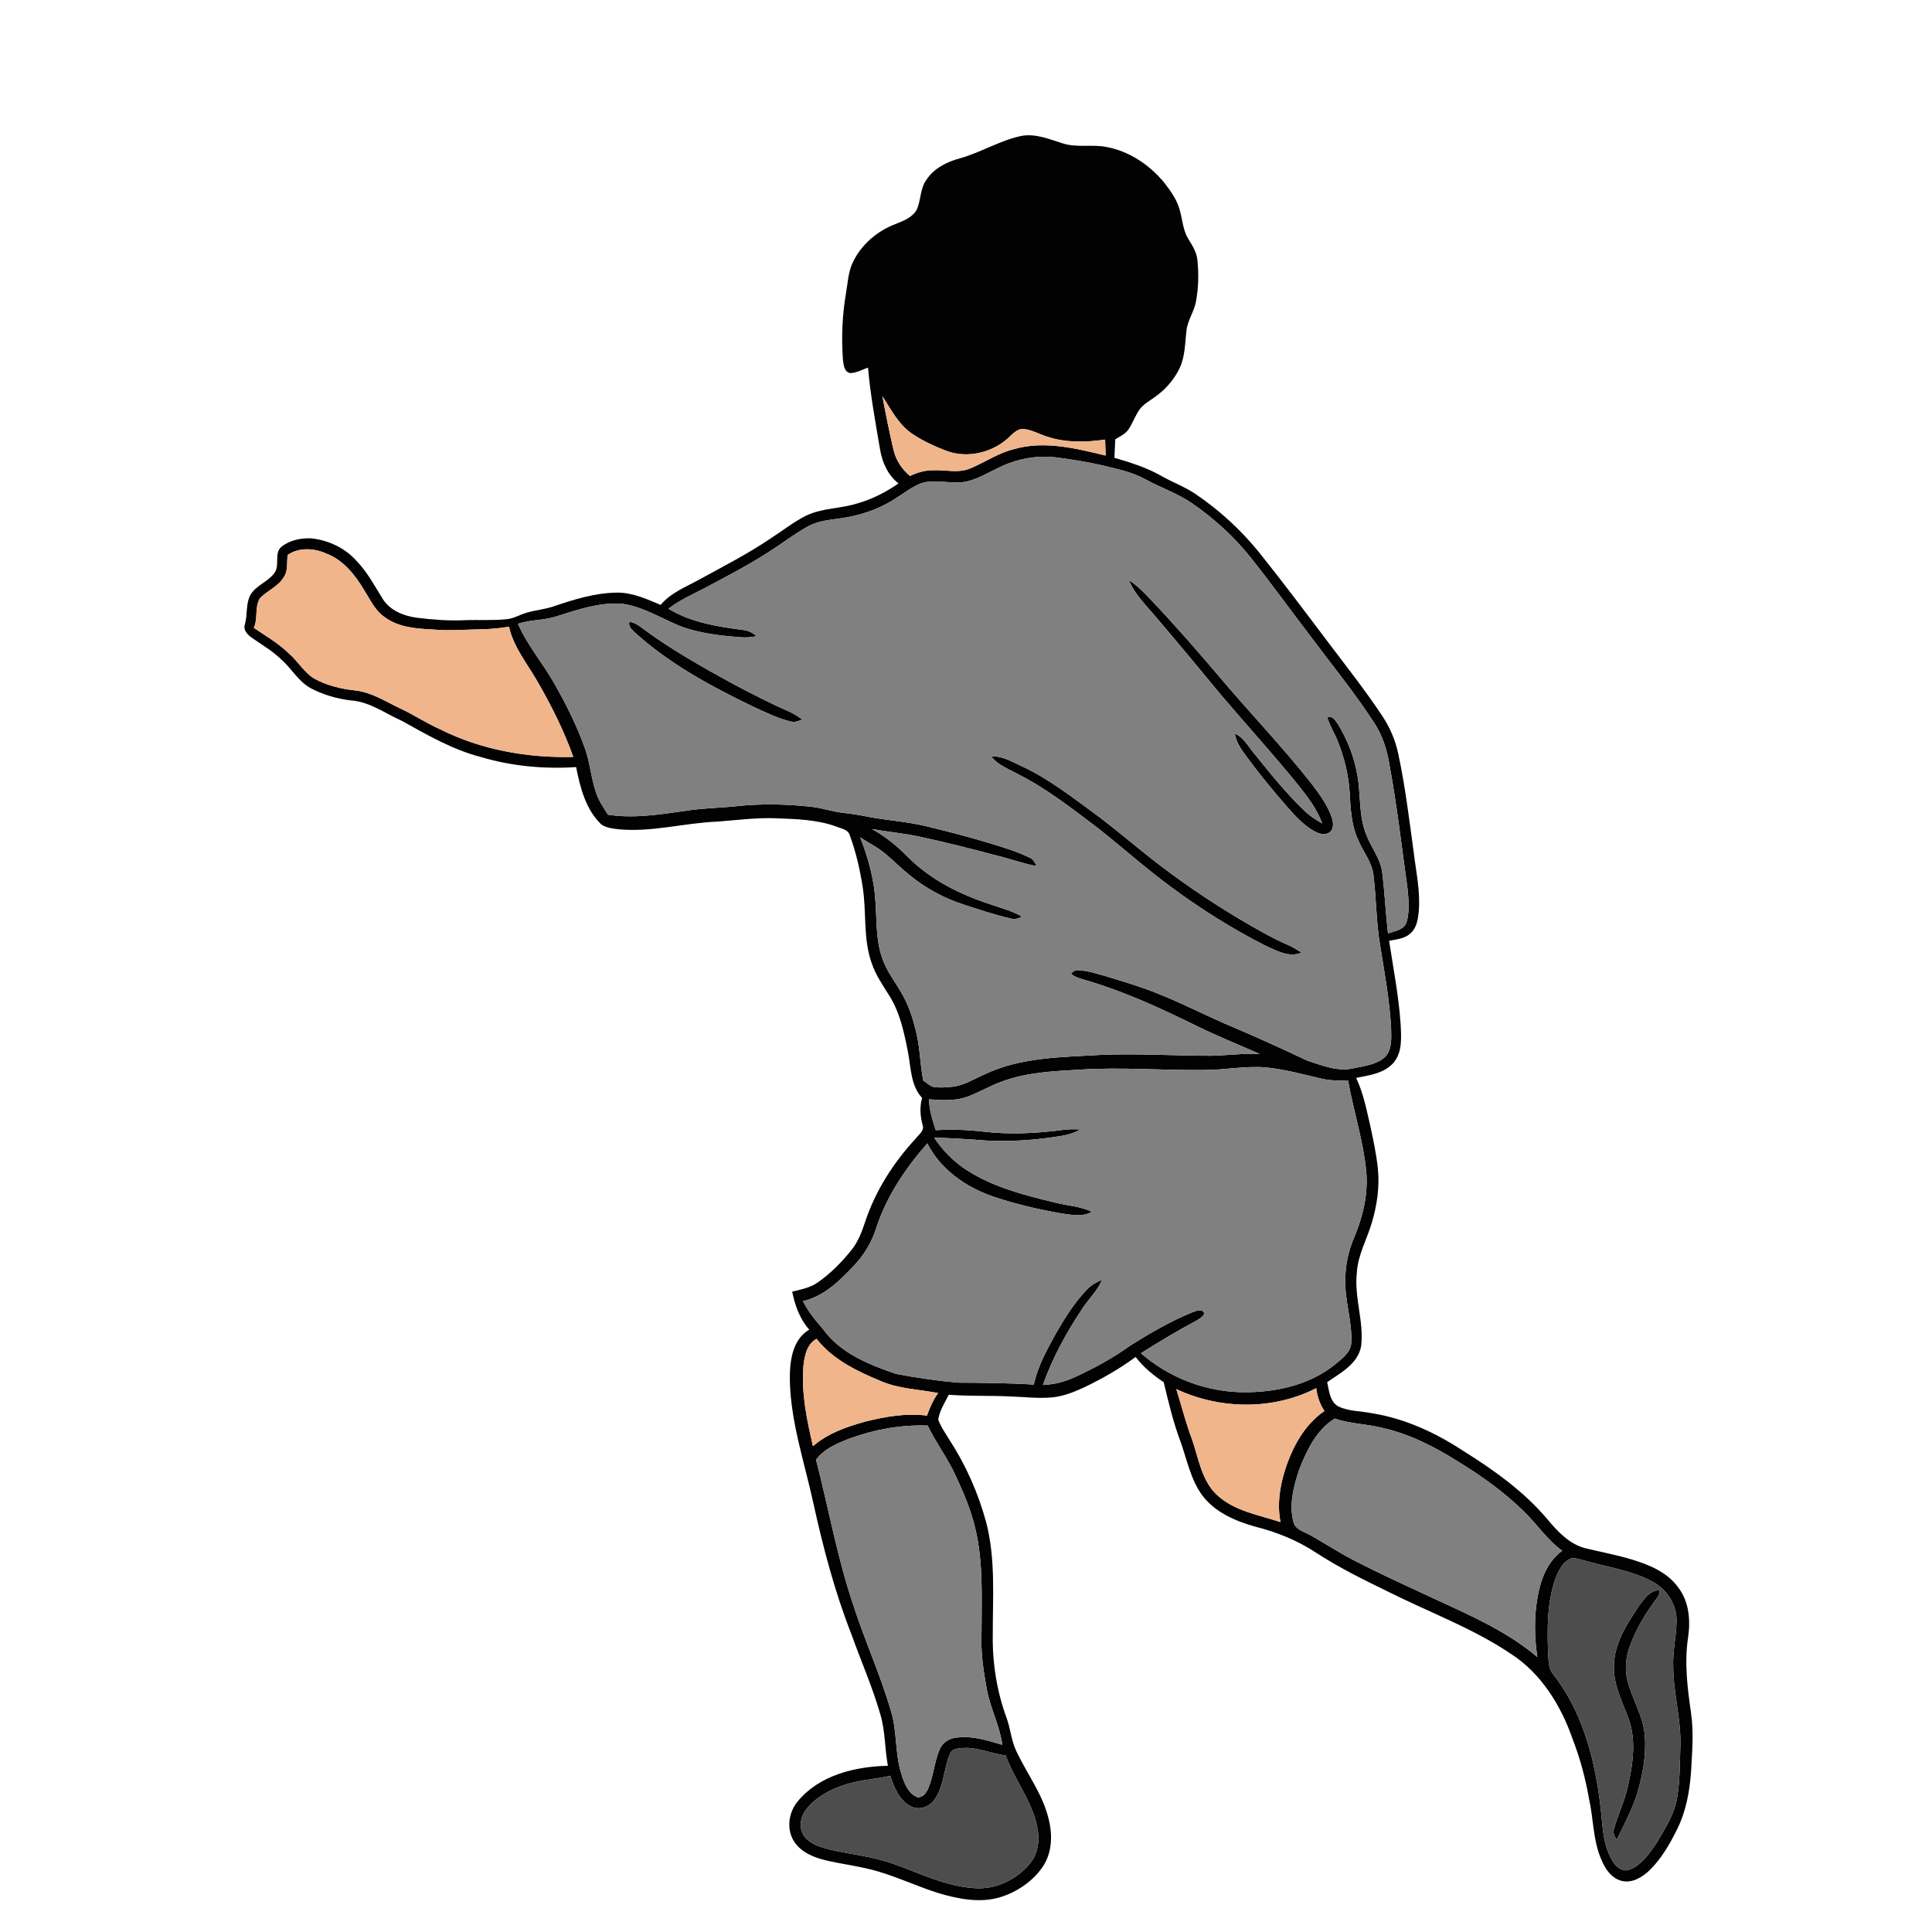 <?xml version="1.0" encoding="UTF-8" ?>
<!DOCTYPE svg PUBLIC "-//W3C//DTD SVG 1.1//EN" "http://www.w3.org/Graphics/SVG/1.1/DTD/svg11.dtd">
<svg width="1000pt" height="1000pt" viewBox="0 0 1000 1000" version="1.1" xmlns="http://www.w3.org/2000/svg">
    <g id="#020202ff">
        <path fill="#020202" opacity="1.00"
            d=" M 496.97 81.92 C 507.65 78.89 517.27 72.89 528.14 70.46 C 535.70 68.84 542.95 72.00 550.02 74.20 C 557.47 76.62 565.39 74.53 572.96 76.13 C 584.65 78.35 595.02 85.39 602.53 94.45 C 605.99 98.89 609.37 103.62 610.75 109.16 C 612.11 114.05 612.35 119.37 615.12 123.77 C 617.26 127.18 619.47 130.76 619.80 134.89 C 620.52 141.90 620.33 149.06 619.05 155.99 C 618.13 161.19 614.78 165.62 614.15 170.89 C 613.32 177.50 613.48 184.44 610.56 190.60 C 607.56 196.84 602.72 202.15 597.01 206.03 C 594.52 207.80 591.74 209.33 589.91 211.85 C 587.59 215.06 586.37 218.90 584.16 222.17 C 582.54 224.65 579.72 225.87 577.27 227.35 C 577.12 230.55 576.95 233.74 576.81 236.94 C 585.02 239.38 593.31 241.92 600.80 246.17 C 606.57 249.50 612.90 251.77 618.46 255.48 C 631.23 264.06 642.66 274.60 652.27 286.61 C 664.47 301.87 676.18 317.50 687.94 333.09 C 697.29 345.46 706.89 357.65 715.47 370.57 C 719.44 376.57 722.32 383.29 723.78 390.34 C 727.34 407.04 729.40 424.00 731.70 440.91 C 732.95 451.19 735.24 461.50 734.35 471.91 C 733.95 475.87 733.24 480.27 730.11 483.07 C 727.12 485.88 722.83 486.22 719.00 486.93 C 721.17 501.24 723.97 515.47 724.95 529.93 C 725.30 536.73 725.99 544.64 721.21 550.17 C 716.34 555.63 708.70 556.57 701.94 557.92 C 705.52 565.46 707.17 573.69 709.04 581.77 C 710.69 589.46 712.40 597.16 713.19 605.00 C 714.12 614.21 712.79 623.53 710.20 632.37 C 707.69 641.25 702.77 649.50 702.29 658.89 C 700.87 671.64 706.09 684.12 704.51 696.84 C 702.80 705.96 693.91 710.62 686.93 715.40 C 687.98 719.86 688.26 725.55 692.81 728.00 C 698.20 730.57 704.35 730.31 710.11 731.49 C 727.06 734.17 742.93 741.51 757.19 750.86 C 773.26 760.92 789.01 772.08 801.25 786.74 C 806.46 793.01 812.54 799.35 820.73 801.41 C 828.70 803.32 836.78 804.83 844.65 807.19 C 853.76 809.97 863.30 813.89 868.91 822.03 C 874.45 829.45 875.05 839.22 873.68 848.09 C 871.80 860.87 873.43 873.78 875.25 886.46 C 876.78 896.90 875.80 907.45 875.23 917.92 C 874.42 927.89 872.54 937.96 868.01 946.97 C 864.27 954.50 859.99 961.94 853.97 967.90 C 850.12 971.64 844.75 974.97 839.17 973.49 C 833.62 971.98 830.39 966.60 828.45 961.57 C 824.49 951.83 824.75 941.14 822.47 931.00 C 820.60 920.43 817.85 910.02 813.94 900.02 C 807.93 882.68 797.64 866.06 781.96 855.97 C 762.13 842.65 739.55 834.44 718.31 823.76 C 705.70 817.63 693.11 811.41 681.34 803.76 C 671.70 797.38 660.84 792.97 649.66 790.18 C 639.35 787.28 628.78 782.72 622.21 773.89 C 616.24 765.67 614.37 755.44 610.99 746.05 C 607.25 736.10 604.81 725.73 602.33 715.41 C 596.86 711.81 591.80 707.57 587.79 702.37 C 579.64 708.37 570.84 713.43 561.73 717.82 C 556.41 720.30 550.88 722.62 544.99 723.24 C 537.66 724.01 530.32 723.02 523.00 722.81 C 512.36 722.27 501.69 722.74 491.07 721.93 C 489.01 726.10 486.26 730.15 485.63 734.85 C 486.93 738.43 489.17 741.56 491.14 744.81 C 499.77 758.01 506.29 772.60 510.41 787.83 C 515.39 806.83 513.81 826.60 513.86 846.02 C 513.61 860.58 515.92 875.24 520.91 888.94 C 523.02 894.51 523.36 900.61 525.90 906.04 C 531.23 917.63 539.32 928.04 542.53 940.55 C 544.83 948.93 544.80 958.43 539.93 965.93 C 534.78 973.59 526.72 979.16 517.95 981.91 C 507.49 985.19 496.30 982.96 486.05 979.97 C 475.28 976.62 465.05 971.72 454.21 968.57 C 445.29 965.96 436.01 964.96 426.98 962.79 C 421.05 961.33 414.90 958.77 411.30 953.58 C 406.95 947.32 408.00 938.41 412.70 932.63 C 423.87 918.84 442.57 914.31 459.58 913.97 C 457.89 905.11 458.27 895.93 455.63 887.26 C 451.61 873.23 445.69 859.87 440.79 846.15 C 432.09 824.07 426.06 801.07 420.97 777.93 C 416.44 757.07 409.39 736.53 408.83 715.01 C 408.67 705.45 409.71 693.62 418.86 688.22 C 413.98 682.72 411.45 675.67 410.04 668.56 C 414.48 667.46 419.11 666.61 422.97 663.99 C 429.76 659.31 435.61 653.37 440.77 646.96 C 444.10 642.75 446.07 637.70 447.72 632.65 C 453.08 616.36 462.53 601.65 474.15 589.12 C 475.67 587.10 478.63 585.16 477.53 582.27 C 476.29 577.68 475.95 572.89 477.29 568.29 C 471.42 562.03 471.56 553.00 470.06 545.08 C 468.04 534.70 465.88 524.00 460.07 514.98 C 456.78 509.74 453.22 504.58 451.24 498.66 C 446.67 486.13 448.57 472.56 446.59 459.59 C 445.17 450.33 443.10 441.09 439.82 432.31 C 439.01 429.33 435.59 428.98 433.17 427.95 C 423.21 424.22 412.43 423.96 401.93 423.54 C 391.76 423.12 381.66 424.46 371.55 425.25 C 354.32 425.89 337.36 430.90 320.03 429.22 C 317.04 428.85 313.84 428.51 311.28 426.77 C 303.16 419.01 300.30 407.70 298.20 397.05 C 281.70 398.13 264.99 396.59 249.11 391.89 C 234.36 388.11 221.10 380.39 207.90 373.06 C 199.36 369.28 191.47 363.31 181.88 362.56 C 174.53 361.76 167.32 359.63 160.78 356.18 C 154.44 352.70 150.95 346.05 145.63 341.38 C 141.16 336.98 135.71 333.84 130.61 330.28 C 128.32 328.69 125.62 326.16 126.80 323.07 C 128.13 318.24 127.21 312.93 129.39 308.34 C 132.11 303.14 138.35 301.40 141.83 296.86 C 145.19 292.86 141.49 286.35 145.84 282.86 C 150.10 279.58 155.72 278.43 161.01 278.64 C 169.92 279.55 178.64 283.62 184.60 290.40 C 190.18 296.14 193.89 303.27 198.10 309.99 C 201.88 316.08 209.10 318.87 215.92 319.76 C 223.91 320.73 231.97 321.37 240.03 321.03 C 247.38 320.71 254.76 321.26 262.09 320.51 C 265.94 320.20 269.26 318.03 272.93 317.03 C 277.51 315.74 282.32 315.35 286.83 313.76 C 297.23 310.24 307.92 306.93 318.99 306.74 C 327.11 306.55 334.63 310.02 341.95 313.09 C 347.20 306.80 355.00 303.83 361.98 299.96 C 374.38 293.16 387.02 286.71 398.75 278.77 C 404.86 274.88 410.53 270.29 417.01 267.02 C 425.51 262.81 435.31 263.37 444.19 260.43 C 451.70 258.28 458.67 254.64 465.09 250.23 C 459.64 246.04 456.73 239.52 455.56 232.89 C 453.16 218.72 450.53 204.58 449.27 190.25 C 446.26 191.36 443.32 193.02 440.04 193.11 C 436.85 192.48 436.61 188.69 436.29 186.10 C 435.48 174.68 435.93 163.15 437.87 151.87 C 438.82 146.40 439.02 140.66 441.52 135.59 C 445.94 126.36 454.36 119.33 463.89 115.82 C 467.86 114.22 472.31 112.48 474.49 108.53 C 476.72 103.68 476.19 97.86 479.32 93.36 C 483.23 87.16 490.08 83.73 496.97 81.92 M 456.72 205.04 C 458.47 214.35 460.31 223.64 462.47 232.86 C 463.72 238.19 466.80 242.88 471.01 246.35 C 474.76 244.59 478.80 243.35 482.98 243.41 C 489.47 243.11 496.30 245.10 502.49 242.33 C 510.09 239.12 517.04 234.29 525.18 232.38 C 540.79 227.94 557.03 232.15 572.35 235.80 C 572.18 233.04 572.08 230.29 572.02 227.54 C 562.04 228.94 551.60 229.26 541.94 225.98 C 537.94 224.76 534.23 222.52 530.03 222.08 C 527.34 221.72 525.16 223.61 523.33 225.30 C 514.93 233.99 501.21 237.68 489.77 233.32 C 483.71 231.02 477.76 228.27 472.36 224.67 C 465.22 219.92 461.22 212.07 456.72 205.04 M 517.00 242.03 C 511.69 244.53 506.61 247.68 500.86 249.09 C 493.02 251.11 484.81 247.63 477.03 250.07 C 471.97 251.94 467.75 255.42 463.21 258.23 C 454.41 263.91 444.18 267.18 433.82 268.46 C 428.32 269.20 422.60 269.88 417.71 272.72 C 410.80 276.62 404.53 281.54 397.80 285.75 C 387.34 292.56 376.21 298.25 365.23 304.15 C 358.72 307.60 351.84 310.48 346.01 315.08 C 357.46 322.07 370.91 324.25 383.98 325.99 C 386.83 326.21 389.49 327.30 391.57 329.31 C 389.05 329.74 386.50 330.09 383.94 329.87 C 373.19 329.09 362.29 327.90 352.12 324.13 C 342.14 320.00 332.70 313.97 321.83 312.47 C 310.18 311.68 298.93 315.60 287.98 319.06 C 281.52 321.18 274.55 320.70 268.10 322.87 C 273.08 334.31 281.42 343.78 287.40 354.65 C 293.34 365.06 298.64 375.88 302.70 387.18 C 305.45 394.72 305.92 402.86 308.56 410.43 C 309.95 414.51 312.39 418.09 314.71 421.69 C 327.74 423.72 340.91 421.66 353.84 419.84 C 362.80 418.31 371.92 418.25 380.94 417.31 C 393.93 415.87 407.06 416.16 420.03 417.60 C 425.73 418.20 431.15 420.24 436.86 420.78 C 440.56 421.19 444.26 421.74 447.91 422.49 C 458.40 424.62 469.15 425.14 479.56 427.69 C 490.32 430.32 501.08 433.02 511.67 436.27 C 518.91 438.47 526.23 440.61 533.03 443.98 C 534.89 444.73 535.71 446.65 536.61 448.29 C 529.11 446.94 521.97 444.19 514.55 442.49 C 501.79 439.06 488.96 435.88 476.04 433.07 C 467.88 431.32 459.54 430.58 451.33 429.11 C 458.39 432.95 464.57 438.12 470.19 443.83 C 481.96 455.56 497.20 463.09 512.87 468.15 C 518.30 470.07 523.97 471.50 528.98 474.45 C 527.21 475.40 525.22 476.05 523.23 475.42 C 515.14 473.65 507.28 470.94 499.40 468.41 C 489.30 465.20 479.77 460.19 471.52 453.53 C 467.22 450.14 463.32 446.30 459.20 442.71 C 454.99 438.99 449.96 436.41 445.22 433.47 C 449.48 444.16 452.52 455.42 453.16 466.95 C 453.85 476.76 453.34 486.91 456.77 496.30 C 459.18 503.32 464.05 509.06 467.50 515.55 C 470.89 521.78 472.95 528.62 474.50 535.51 C 476.27 543.33 476.26 551.40 477.87 559.25 C 479.57 560.39 481.09 561.95 483.09 562.59 C 486.36 563.09 489.70 562.84 492.99 562.49 C 498.88 561.85 503.97 558.57 509.29 556.23 C 528.13 547.14 549.54 547.20 569.98 545.99 C 589.00 545.25 608.02 546.43 627.04 546.46 C 635.36 546.26 643.64 545.13 651.98 545.51 C 640.75 540.57 629.35 535.98 618.36 530.53 C 600.47 521.76 582.30 513.37 563.16 507.70 C 560.12 506.72 556.77 506.19 554.32 503.97 C 555.31 502.98 556.46 501.92 558.00 502.17 C 562.77 502.34 567.35 503.90 571.92 505.15 C 580.95 507.89 590.03 510.55 598.79 514.08 C 610.59 518.71 621.88 524.51 633.47 529.61 C 648.05 535.75 662.48 542.26 676.77 549.03 C 684.54 551.56 692.80 554.96 701.07 552.83 C 706.58 551.69 712.69 550.96 717.01 546.99 C 720.70 543.00 720.11 537.03 720.03 532.01 C 719.23 517.68 716.65 503.54 714.36 489.39 C 712.25 477.06 712.40 464.48 710.79 452.09 C 709.72 445.55 705.16 440.38 702.82 434.31 C 699.32 426.66 699.06 418.13 698.56 409.88 C 697.97 400.88 695.77 392.01 692.41 383.65 C 690.75 379.48 688.29 375.65 686.98 371.33 C 689.52 370.16 691.13 372.84 692.37 374.60 C 698.47 384.47 702.33 395.71 703.38 407.27 C 704.13 415.53 703.95 424.09 707.15 431.90 C 709.53 438.48 714.36 444.09 715.39 451.16 C 716.72 461.81 717.22 472.54 718.42 483.21 C 721.86 481.84 726.76 481.40 728.05 477.28 C 729.66 471.67 729.10 465.72 728.54 460.00 C 725.56 438.66 723.13 417.23 719.21 396.03 C 718.00 388.21 715.54 380.51 711.13 373.89 C 701.36 358.90 690.07 344.99 679.35 330.68 C 668.76 316.88 658.61 302.75 647.79 289.13 C 639.00 277.99 628.41 268.34 616.72 260.31 C 609.30 255.31 600.76 252.40 592.93 248.14 C 586.14 244.38 578.48 242.79 571.02 240.98 C 563.07 239.14 555.01 237.83 546.93 236.79 C 536.72 235.46 526.21 237.52 517.00 242.03 M 148.91 287.22 C 148.32 291.08 149.27 295.42 146.82 298.81 C 143.93 303.68 138.31 305.68 134.53 309.65 C 131.72 314.23 133.60 320.10 131.39 324.98 C 137.60 329.20 144.19 332.98 149.58 338.28 C 154.24 342.28 157.31 347.98 162.63 351.23 C 169.18 354.84 176.56 356.60 183.96 357.38 C 192.47 358.37 199.72 363.19 207.29 366.76 C 214.26 369.98 220.64 374.30 227.66 377.40 C 248.93 388.11 273.04 392.40 296.74 391.78 C 291.83 377.98 285.20 364.86 277.88 352.19 C 272.63 343.20 265.75 334.76 263.45 324.39 C 259.00 325.14 254.51 325.57 250.00 325.68 C 241.31 325.86 232.61 326.59 223.92 325.82 C 215.49 325.40 206.47 324.77 199.40 319.62 C 194.23 316.27 191.69 310.48 188.51 305.46 C 183.78 297.53 177.60 289.71 168.66 286.42 C 162.44 283.67 154.71 283.26 148.91 287.22 M 623.00 553.83 C 601.67 554.10 580.35 552.24 559.04 553.64 C 545.45 554.42 531.54 554.98 518.65 559.78 C 512.72 561.93 507.25 565.12 501.39 567.42 C 494.85 569.96 487.68 569.57 480.83 569.00 C 480.97 574.52 482.63 579.79 484.37 584.98 C 492.67 584.44 501.01 584.79 509.27 585.76 C 523.03 587.38 536.97 586.59 550.67 584.78 C 553.52 584.41 556.40 584.45 559.28 584.61 C 555.80 586.55 551.93 587.62 548.01 588.17 C 535.47 590.09 522.73 591.08 510.05 590.32 C 501.23 589.63 492.39 589.08 483.54 588.84 C 487.96 595.50 493.63 601.32 500.38 605.63 C 514.26 614.61 530.53 618.71 546.44 622.51 C 552.66 624.12 559.28 624.34 565.13 627.23 C 560.16 630.14 554.34 628.72 549.01 628.00 C 537.05 625.93 525.19 623.11 513.70 619.21 C 499.77 614.36 486.73 605.21 479.98 591.79 C 468.69 604.66 458.91 619.18 453.55 635.57 C 451.28 642.83 447.31 649.51 442.06 655.02 C 434.70 662.89 426.48 670.98 415.61 673.47 C 418.30 678.84 422.13 683.48 426.04 688.01 C 434.96 700.39 449.80 706.34 463.74 711.11 C 474.37 713.12 485.12 714.71 495.89 715.66 C 508.97 715.73 522.05 715.84 535.11 716.66 C 537.09 707.23 541.84 698.77 546.42 690.41 C 551.06 682.31 556.07 674.30 562.54 667.51 C 564.69 665.16 567.54 663.63 570.44 662.38 C 568.13 668.03 563.60 672.21 560.29 677.21 C 552.06 689.62 544.73 702.76 539.82 716.86 C 545.39 716.61 550.87 715.30 555.94 712.97 C 565.96 708.39 575.71 703.15 584.67 696.71 C 595.08 690.10 605.83 683.88 617.26 679.19 C 619.22 678.51 622.64 677.05 623.34 680.04 C 622.35 681.87 620.45 682.85 618.73 683.85 C 609.11 688.97 599.78 694.63 590.55 700.43 C 605.23 713.26 624.53 720.57 644.02 720.62 C 660.62 720.67 678.03 716.82 691.14 706.13 C 694.66 703.16 699.17 700.08 699.41 695.01 C 700.00 683.90 695.90 673.13 696.34 662.02 C 696.34 654.46 698.12 647.03 701.08 640.11 C 705.56 629.36 708.28 617.66 707.13 605.97 C 705.56 590.09 700.51 574.85 697.75 559.18 C 692.83 559.48 687.87 559.29 683.08 558.11 C 674.06 555.94 665.05 553.57 655.81 552.56 C 644.84 551.48 633.96 553.90 623.00 553.83 M 415.86 707.01 C 414.69 721.04 417.62 734.97 420.79 748.55 C 428.38 741.89 438.15 738.53 447.72 735.86 C 458.16 733.23 469.04 731.33 479.82 732.72 C 481.22 728.59 483.02 724.59 485.57 721.04 C 475.54 719.09 465.00 718.90 455.54 714.69 C 443.39 709.66 430.92 703.58 422.65 692.98 C 417.61 695.70 416.40 701.80 415.86 707.01 M 608.85 718.99 C 611.58 727.66 613.76 736.51 617.00 745.03 C 620.52 755.16 622.02 767.05 630.62 774.43 C 639.64 782.31 651.79 784.19 662.79 787.83 C 661.00 778.84 662.38 769.56 665.12 760.91 C 668.89 749.17 675.07 737.43 685.52 730.35 C 683.17 726.79 681.79 722.72 681.26 718.51 C 658.93 730.01 631.42 729.59 608.85 718.99 M 672.51 760.56 C 669.60 769.18 667.12 778.64 669.47 787.69 C 670.39 791.91 675.14 792.72 678.33 794.66 C 685.79 798.87 692.97 803.57 700.60 807.51 C 715.02 815.01 729.87 821.65 744.59 828.54 C 762.41 836.73 780.65 844.88 795.73 857.69 C 794.18 847.42 794.03 836.90 795.85 826.65 C 797.43 817.61 800.89 808.21 808.63 802.65 C 800.78 797.09 795.56 788.84 788.70 782.24 C 778.48 772.25 766.79 763.88 754.61 756.47 C 742.19 748.59 728.78 741.84 714.30 738.80 C 706.53 736.98 698.42 736.88 690.84 734.25 C 681.41 740.10 676.41 750.59 672.51 760.56 M 439.80 744.58 C 433.37 747.04 426.67 749.87 422.37 755.52 C 428.86 780.52 433.30 806.06 441.61 830.58 C 447.55 849.17 455.78 866.97 461.19 885.74 C 464.44 896.33 463.15 907.69 466.57 918.25 C 468.01 922.90 470.03 928.36 474.97 930.26 C 477.75 930.42 479.54 927.83 480.51 925.57 C 483.22 919.06 483.61 911.83 486.43 905.36 C 488.01 901.66 491.91 899.40 495.86 899.31 C 503.74 898.41 511.37 900.89 518.81 903.13 C 517.41 893.17 512.58 884.15 510.75 874.31 C 508.97 864.65 507.55 854.84 508.04 844.98 C 508.05 826.97 509.03 808.69 504.78 791.03 C 502.55 781.48 498.67 772.43 494.54 763.59 C 490.42 754.65 484.45 746.73 480.16 737.88 C 466.43 737.37 452.68 739.87 439.80 744.58 M 813.50 806.52 C 809.02 808.16 806.73 812.85 805.12 817.02 C 800.67 829.62 800.81 843.23 801.34 856.41 C 801.60 859.78 801.51 863.51 803.72 866.32 C 818.47 884.99 825.05 908.73 828.03 931.99 C 829.58 942.51 828.94 953.93 834.70 963.33 C 836.44 966.38 840.00 969.24 843.68 967.63 C 849.97 965.05 853.95 959.07 857.63 953.63 C 861.97 946.26 866.77 938.78 868.13 930.18 C 869.57 921.53 869.44 912.74 869.75 904.01 C 870.26 890.20 866.16 876.76 866.06 862.98 C 865.66 854.92 867.67 847.02 867.79 838.99 C 867.89 830.56 862.73 822.58 855.36 818.68 C 844.18 812.68 831.40 811.04 819.35 807.55 C 817.42 807.10 815.49 806.30 813.50 806.52 M 491.79 907.66 C 488.33 915.37 488.77 924.60 483.60 931.58 C 480.93 935.38 475.45 937.26 471.25 934.87 C 465.37 931.69 462.78 925.14 460.80 919.14 C 453.13 920.93 445.16 921.22 437.65 923.68 C 429.96 926.05 422.48 930.05 417.39 936.42 C 414.20 940.32 413.22 946.45 416.44 950.64 C 419.65 954.64 424.85 956.15 429.64 957.34 C 440.54 959.83 451.79 960.91 462.38 964.71 C 476.03 969.52 489.35 976.26 504.03 977.27 C 515.16 978.26 526.36 972.92 533.29 964.29 C 537.53 959.00 538.25 951.74 536.79 945.30 C 534.04 931.99 525.10 921.20 520.52 908.58 C 512.90 907.76 505.72 904.10 497.94 904.80 C 495.69 904.95 492.72 905.18 491.79 907.66 Z" />
        <path fill="#020202" opacity="1.00"
            d=" M 584.33 300.27 C 588.62 303.03 592.16 306.72 595.66 310.39 C 608.65 324.10 621.06 338.35 633.25 352.77 C 648.28 370.42 664.33 387.21 678.68 405.43 C 682.90 410.99 687.19 416.73 689.43 423.42 C 690.21 425.90 690.47 429.34 687.97 430.95 C 685.46 432.58 682.34 431.38 679.98 430.08 C 674.83 427.11 670.75 422.68 666.82 418.30 C 659.79 410.25 652.95 402.03 646.58 393.45 C 643.53 389.21 639.90 385.05 639.18 379.66 C 643.72 381.74 646.06 386.29 649.12 389.95 C 657.24 400.07 665.41 410.22 674.76 419.25 C 677.58 422.04 680.88 424.29 684.37 426.18 C 681.63 418.70 676.75 412.33 671.82 406.18 C 659.02 390.38 645.29 375.37 632.15 359.87 C 621.16 346.54 610.13 333.25 598.92 320.11 C 593.71 313.77 587.46 308.04 584.33 300.27 Z" />
        <path fill="#020202" opacity="1.00"
            d=" M 325.75 321.91 C 327.92 322.02 329.79 323.20 331.51 324.43 C 346.64 335.82 363.22 345.10 379.80 354.19 C 389.08 359.06 398.39 363.90 408.00 368.11 C 410.61 369.23 413.01 370.78 415.30 372.45 C 413.37 373.12 411.34 374.10 409.26 373.45 C 402.31 371.79 395.89 368.52 389.43 365.57 C 367.62 355.03 345.96 343.33 328.01 326.83 C 326.63 325.55 325.20 323.95 325.75 321.91 Z" />
        <path fill="#020202" opacity="1.00"
            d=" M 513.06 391.51 C 518.98 391.16 524.10 394.49 529.29 396.79 C 542.88 403.15 554.71 412.47 566.76 421.25 C 578.21 429.72 588.89 439.15 600.23 447.76 C 615.32 459.30 631.21 469.80 647.69 479.27 C 653.70 482.67 659.71 486.13 666.08 488.84 C 668.75 489.97 671.24 491.47 673.65 493.11 C 667.07 495.81 660.57 492.01 654.70 489.33 C 637.85 480.75 621.76 470.66 606.56 459.41 C 593.34 449.75 581.15 438.80 568.31 428.65 C 555.26 418.85 542.39 408.60 527.79 401.17 C 522.69 398.27 516.76 396.33 513.06 391.51 Z" />
        <path fill="#020202" opacity="1.00"
            d=" M 848.27 831.29 C 850.94 827.81 853.79 823.12 858.74 823.13 C 859.51 825.03 857.96 826.58 857.01 828.07 C 851.55 835.29 846.91 843.19 843.74 851.68 C 841.59 857.38 840.85 863.70 842.34 869.66 C 844.64 879.36 850.52 887.99 851.33 898.09 C 852.20 908.11 850.35 918.19 847.58 927.80 C 844.95 936.38 840.64 944.32 836.77 952.39 C 835.81 950.59 834.62 948.68 835.43 946.60 C 837.44 939.09 841.00 932.06 842.63 924.42 C 845.22 912.93 847.08 900.46 842.76 889.14 C 839.52 880.35 834.92 871.62 835.38 861.98 C 835.57 850.50 842.13 840.53 848.27 831.29 Z" />
    </g>
    <g id="#f0b58bff">
        <path fill="#f0b58b" opacity="1.00"
            d=" M 456.72 205.04 C 461.22 212.07 465.22 219.92 472.36 224.67 C 477.76 228.27 483.71 231.02 489.77 233.32 C 501.21 237.68 514.93 233.99 523.33 225.30 C 525.16 223.61 527.34 221.72 530.03 222.08 C 534.23 222.52 537.94 224.76 541.94 225.98 C 551.60 229.26 562.04 228.94 572.02 227.54 C 572.08 230.29 572.18 233.04 572.35 235.80 C 557.03 232.15 540.79 227.94 525.18 232.38 C 517.04 234.29 510.09 239.12 502.49 242.33 C 496.30 245.10 489.47 243.11 482.98 243.41 C 478.80 243.35 474.76 244.59 471.01 246.35 C 466.80 242.88 463.72 238.19 462.47 232.86 C 460.31 223.64 458.47 214.35 456.72 205.04 Z" />
        <path fill="#f0b58b" opacity="1.00"
            d=" M 148.91 287.22 C 154.71 283.26 162.44 283.67 168.66 286.42 C 177.60 289.71 183.78 297.53 188.51 305.46 C 191.69 310.48 194.23 316.27 199.40 319.62 C 206.47 324.77 215.49 325.40 223.92 325.82 C 232.61 326.59 241.31 325.86 250.00 325.68 C 254.51 325.57 259.00 325.14 263.45 324.39 C 265.75 334.76 272.63 343.20 277.88 352.19 C 285.20 364.86 291.83 377.98 296.74 391.78 C 273.04 392.40 248.93 388.11 227.66 377.40 C 220.64 374.30 214.26 369.98 207.29 366.76 C 199.72 363.19 192.47 358.37 183.96 357.38 C 176.56 356.60 169.18 354.84 162.63 351.23 C 157.31 347.98 154.24 342.28 149.58 338.28 C 144.19 332.98 137.60 329.20 131.39 324.98 C 133.60 320.10 131.72 314.23 134.53 309.65 C 138.31 305.68 143.93 303.68 146.82 298.81 C 149.27 295.42 148.32 291.08 148.91 287.22 Z" />
        <path fill="#f0b58b" opacity="1.00"
            d=" M 415.86 707.01 C 416.40 701.80 417.61 695.70 422.65 692.98 C 430.92 703.58 443.39 709.66 455.54 714.69 C 465.00 718.90 475.54 719.09 485.57 721.04 C 483.02 724.59 481.22 728.59 479.82 732.72 C 469.04 731.33 458.16 733.23 447.72 735.86 C 438.15 738.53 428.38 741.89 420.79 748.55 C 417.62 734.97 414.69 721.04 415.86 707.01 Z" />
        <path fill="#f0b58b" opacity="1.00"
            d=" M 608.85 718.99 C 631.42 729.59 658.93 730.01 681.26 718.51 C 681.79 722.72 683.17 726.79 685.52 730.35 C 675.07 737.43 668.89 749.17 665.12 760.91 C 662.38 769.56 661.00 778.84 662.79 787.83 C 651.79 784.19 639.64 782.31 630.62 774.43 C 622.02 767.05 620.52 755.16 617.00 745.03 C 613.76 736.51 611.58 727.66 608.85 718.99 Z" />
    </g>
    <g id="#f11b27ff">
        <path fill="grey" opacity="1.00"
            d=" M 517.00 242.03 C 526.21 237.52 536.72 235.46 546.93 236.79 C 555.01 237.83 563.07 239.14 571.02 240.98 C 578.48 242.79 586.14 244.38 592.93 248.14 C 600.76 252.40 609.30 255.31 616.72 260.31 C 628.41 268.34 639.00 277.99 647.79 289.13 C 658.61 302.75 668.76 316.88 679.35 330.68 C 690.07 344.99 701.36 358.90 711.13 373.89 C 715.54 380.51 718.00 388.21 719.21 396.03 C 723.13 417.23 725.56 438.66 728.54 460.00 C 729.10 465.72 729.66 471.67 728.05 477.28 C 726.76 481.40 721.86 481.84 718.42 483.21 C 717.22 472.54 716.72 461.81 715.39 451.16 C 714.36 444.09 709.53 438.48 707.15 431.90 C 703.95 424.09 704.13 415.53 703.38 407.27 C 702.33 395.71 698.47 384.47 692.37 374.60 C 691.13 372.84 689.52 370.16 686.98 371.33 C 688.29 375.65 690.75 379.48 692.41 383.65 C 695.77 392.01 697.97 400.88 698.56 409.88 C 699.06 418.13 699.32 426.66 702.82 434.31 C 705.16 440.38 709.72 445.55 710.79 452.09 C 712.40 464.48 712.25 477.06 714.36 489.39 C 716.65 503.54 719.23 517.68 720.03 532.01 C 720.11 537.03 720.70 543.00 717.01 546.99 C 712.69 550.96 706.58 551.69 701.07 552.83 C 692.80 554.96 684.54 551.56 676.77 549.03 C 662.48 542.26 648.05 535.75 633.47 529.61 C 621.88 524.51 610.59 518.71 598.79 514.08 C 590.03 510.55 580.95 507.89 571.92 505.15 C 567.35 503.90 562.77 502.34 558.00 502.17 C 556.46 501.92 555.31 502.98 554.32 503.97 C 556.77 506.19 560.12 506.72 563.16 507.70 C 582.30 513.37 600.47 521.76 618.36 530.53 C 629.35 535.98 640.75 540.57 651.98 545.51 C 643.64 545.13 635.36 546.26 627.04 546.46 C 608.02 546.43 589.00 545.25 569.98 545.99 C 549.54 547.20 528.13 547.14 509.29 556.23 C 503.97 558.57 498.88 561.85 492.99 562.49 C 489.70 562.84 486.36 563.09 483.09 562.59 C 481.09 561.95 479.57 560.39 477.87 559.25 C 476.26 551.40 476.27 543.33 474.50 535.51 C 472.95 528.62 470.89 521.78 467.50 515.55 C 464.05 509.06 459.18 503.32 456.77 496.30 C 453.34 486.91 453.85 476.76 453.16 466.95 C 452.52 455.42 449.48 444.16 445.22 433.47 C 449.96 436.41 454.99 438.99 459.20 442.71 C 463.32 446.30 467.22 450.14 471.52 453.53 C 479.77 460.19 489.30 465.20 499.40 468.41 C 507.28 470.94 515.14 473.65 523.23 475.42 C 525.22 476.05 527.21 475.40 528.98 474.45 C 523.97 471.50 518.30 470.07 512.87 468.15 C 497.20 463.09 481.96 455.56 470.19 443.83 C 464.57 438.12 458.39 432.95 451.33 429.11 C 459.54 430.58 467.88 431.32 476.04 433.07 C 488.96 435.88 501.79 439.06 514.55 442.49 C 521.97 444.19 529.11 446.94 536.61 448.29 C 535.71 446.65 534.89 444.73 533.03 443.98 C 526.23 440.61 518.91 438.47 511.67 436.27 C 501.08 433.02 490.32 430.32 479.56 427.69 C 469.15 425.14 458.40 424.62 447.91 422.49 C 444.26 421.74 440.56 421.19 436.86 420.78 C 431.15 420.24 425.73 418.20 420.03 417.60 C 407.06 416.16 393.93 415.87 380.94 417.31 C 371.92 418.25 362.80 418.31 353.84 419.84 C 340.91 421.66 327.74 423.72 314.71 421.69 C 312.39 418.09 309.95 414.51 308.56 410.43 C 305.92 402.86 305.45 394.72 302.70 387.18 C 298.64 375.88 293.34 365.06 287.40 354.65 C 281.42 343.78 273.08 334.31 268.10 322.87 C 274.55 320.70 281.52 321.18 287.98 319.06 C 298.93 315.60 310.18 311.68 321.83 312.47 C 332.70 313.97 342.14 320.00 352.12 324.13 C 362.29 327.90 373.19 329.09 383.94 329.87 C 386.50 330.09 389.05 329.74 391.57 329.31 C 389.49 327.30 386.83 326.21 383.98 325.99 C 370.91 324.25 357.46 322.07 346.01 315.08 C 351.84 310.48 358.72 307.60 365.23 304.15 C 376.21 298.25 387.34 292.56 397.80 285.75 C 404.53 281.54 410.80 276.62 417.71 272.72 C 422.60 269.88 428.32 269.20 433.82 268.46 C 444.18 267.18 454.41 263.91 463.21 258.23 C 467.75 255.42 471.97 251.94 477.03 250.07 C 484.81 247.63 493.02 251.11 500.86 249.09 C 506.61 247.68 511.69 244.53 517.00 242.03 M 584.33 300.27 C 587.46 308.04 593.71 313.77 598.92 320.11 C 610.13 333.25 621.16 346.54 632.15 359.87 C 645.29 375.37 659.02 390.38 671.82 406.18 C 676.75 412.33 681.63 418.70 684.37 426.18 C 680.88 424.29 677.58 422.04 674.76 419.25 C 665.41 410.22 657.24 400.07 649.12 389.95 C 646.06 386.29 643.72 381.74 639.18 379.66 C 639.90 385.05 643.53 389.21 646.58 393.45 C 652.95 402.03 659.79 410.25 666.82 418.30 C 670.75 422.68 674.83 427.11 679.98 430.08 C 682.34 431.38 685.46 432.58 687.97 430.95 C 690.47 429.34 690.21 425.90 689.43 423.42 C 687.19 416.73 682.90 410.99 678.68 405.43 C 664.33 387.21 648.28 370.42 633.25 352.77 C 621.06 338.35 608.65 324.10 595.66 310.39 C 592.16 306.72 588.62 303.03 584.33 300.27 M 325.75 321.91 C 325.20 323.95 326.63 325.55 328.01 326.83 C 345.96 343.33 367.62 355.03 389.43 365.57 C 395.89 368.52 402.31 371.79 409.26 373.45 C 411.34 374.10 413.37 373.12 415.30 372.45 C 413.01 370.78 410.61 369.23 408.00 368.11 C 398.39 363.90 389.08 359.06 379.80 354.19 C 363.22 345.10 346.64 335.82 331.51 324.43 C 329.79 323.20 327.92 322.02 325.75 321.91 M 513.06 391.51 C 516.76 396.33 522.69 398.27 527.79 401.17 C 542.39 408.60 555.26 418.85 568.31 428.65 C 581.15 438.80 593.34 449.75 606.56 459.41 C 621.76 470.66 637.85 480.75 654.70 489.33 C 660.57 492.01 667.07 495.81 673.65 493.11 C 671.24 491.47 668.75 489.97 666.08 488.84 C 659.71 486.13 653.70 482.67 647.69 479.27 C 631.21 469.80 615.32 459.30 600.23 447.76 C 588.89 439.15 578.21 429.72 566.76 421.25 C 554.71 412.47 542.88 403.15 529.29 396.79 C 524.10 394.49 518.98 391.16 513.06 391.51 Z" />
    </g>
    <g id="#2b3dcdff">
        <path fill="grey" opacity="1.00"
            d=" M 623.00 553.83 C 633.96 553.90 644.84 551.48 655.81 552.56 C 665.05 553.57 674.06 555.94 683.08 558.11 C 687.87 559.29 692.83 559.48 697.75 559.18 C 700.51 574.85 705.56 590.09 707.13 605.97 C 708.28 617.66 705.56 629.36 701.08 640.11 C 698.12 647.03 696.34 654.46 696.34 662.02 C 695.90 673.13 700.00 683.90 699.41 695.01 C 699.17 700.08 694.66 703.16 691.14 706.13 C 678.03 716.82 660.62 720.67 644.02 720.62 C 624.53 720.57 605.23 713.26 590.55 700.43 C 599.78 694.63 609.11 688.97 618.73 683.85 C 620.45 682.85 622.35 681.87 623.34 680.04 C 622.64 677.05 619.22 678.51 617.26 679.19 C 605.83 683.88 595.08 690.10 584.67 696.71 C 575.71 703.15 565.96 708.39 555.94 712.97 C 550.87 715.30 545.39 716.61 539.82 716.86 C 544.73 702.76 552.06 689.62 560.29 677.21 C 563.60 672.21 568.13 668.03 570.44 662.38 C 567.54 663.63 564.69 665.16 562.54 667.51 C 556.07 674.30 551.06 682.31 546.42 690.41 C 541.84 698.77 537.09 707.23 535.11 716.66 C 522.05 715.84 508.97 715.73 495.89 715.66 C 485.12 714.71 474.37 713.12 463.74 711.11 C 449.80 706.34 434.96 700.39 426.04 688.01 C 422.13 683.48 418.30 678.84 415.61 673.47 C 426.48 670.98 434.70 662.89 442.06 655.02 C 447.31 649.51 451.28 642.83 453.55 635.57 C 458.91 619.18 468.69 604.66 479.98 591.79 C 486.73 605.21 499.77 614.36 513.70 619.21 C 525.19 623.11 537.05 625.93 549.01 628.00 C 554.34 628.72 560.16 630.14 565.13 627.23 C 559.28 624.34 552.66 624.12 546.44 622.51 C 530.53 618.71 514.26 614.61 500.38 605.63 C 493.63 601.32 487.96 595.50 483.54 588.84 C 492.39 589.08 501.23 589.63 510.05 590.32 C 522.73 591.08 535.47 590.09 548.01 588.17 C 551.93 587.62 555.80 586.55 559.28 584.61 C 556.40 584.45 553.52 584.41 550.67 584.78 C 536.97 586.59 523.03 587.38 509.27 585.76 C 501.01 584.79 492.67 584.44 484.37 584.98 C 482.63 579.79 480.97 574.52 480.83 569.00 C 487.68 569.57 494.85 569.96 501.39 567.42 C 507.25 565.12 512.72 561.93 518.65 559.78 C 531.54 554.98 545.45 554.42 559.04 553.64 C 580.35 552.24 601.67 554.10 623.00 553.83 Z" />
        <path fill="grey" opacity="1.00"
            d=" M 672.51 760.56 C 676.41 750.59 681.41 740.10 690.84 734.25 C 698.42 736.88 706.53 736.98 714.30 738.80 C 728.78 741.84 742.19 748.59 754.61 756.47 C 766.79 763.88 778.48 772.25 788.70 782.24 C 795.56 788.84 800.78 797.09 808.63 802.65 C 800.89 808.21 797.43 817.61 795.85 826.65 C 794.03 836.90 794.18 847.42 795.73 857.69 C 780.65 844.88 762.41 836.73 744.59 828.54 C 729.87 821.65 715.02 815.01 700.60 807.51 C 692.97 803.57 685.79 798.87 678.33 794.66 C 675.14 792.72 670.39 791.91 669.47 787.69 C 667.12 778.64 669.60 769.18 672.51 760.56 Z" />
        <path fill="grey" opacity="1.00"
            d=" M 439.80 744.58 C 452.68 739.87 466.43 737.37 480.16 737.88 C 484.45 746.73 490.42 754.65 494.54 763.59 C 498.67 772.43 502.55 781.48 504.78 791.03 C 509.03 808.69 508.05 826.97 508.04 844.98 C 507.55 854.84 508.97 864.65 510.75 874.31 C 512.58 884.15 517.41 893.17 518.81 903.13 C 511.37 900.89 503.74 898.41 495.86 899.31 C 491.91 899.40 488.01 901.66 486.43 905.36 C 483.61 911.83 483.22 919.06 480.51 925.57 C 479.54 927.83 477.75 930.42 474.97 930.26 C 470.03 928.36 468.01 922.90 466.57 918.25 C 463.15 907.69 464.44 896.33 461.19 885.74 C 455.78 866.97 447.55 849.17 441.61 830.58 C 433.30 806.06 428.86 780.52 422.37 755.52 C 426.67 749.87 433.37 747.04 439.80 744.58 Z" />
    </g>
    <g id="#4d4d4dff">
        <path fill="#4d4d4d" opacity="1.00"
            d=" M 813.50 806.52 C 815.49 806.30 817.42 807.10 819.35 807.55 C 831.40 811.04 844.18 812.68 855.36 818.68 C 862.73 822.58 867.89 830.56 867.79 838.99 C 867.67 847.02 865.66 854.92 866.06 862.98 C 866.16 876.76 870.26 890.20 869.75 904.01 C 869.44 912.74 869.57 921.53 868.13 930.18 C 866.77 938.78 861.97 946.26 857.63 953.63 C 853.95 959.07 849.97 965.05 843.68 967.63 C 840.00 969.24 836.44 966.38 834.70 963.33 C 828.94 953.93 829.58 942.51 828.03 931.99 C 825.05 908.73 818.47 884.99 803.72 866.32 C 801.51 863.51 801.60 859.78 801.34 856.41 C 800.81 843.23 800.67 829.62 805.12 817.02 C 806.73 812.85 809.02 808.16 813.50 806.52 M 848.27 831.29 C 842.13 840.53 835.57 850.50 835.38 861.98 C 834.92 871.62 839.52 880.35 842.76 889.14 C 847.08 900.46 845.22 912.93 842.63 924.42 C 841.00 932.06 837.44 939.09 835.43 946.60 C 834.62 948.68 835.81 950.59 836.77 952.39 C 840.64 944.32 844.95 936.38 847.58 927.80 C 850.35 918.19 852.20 908.11 851.33 898.09 C 850.52 887.99 844.64 879.36 842.34 869.66 C 840.85 863.70 841.59 857.38 843.74 851.68 C 846.91 843.19 851.55 835.29 857.01 828.07 C 857.96 826.58 859.51 825.03 858.74 823.13 C 853.79 823.12 850.94 827.81 848.27 831.29 Z" />
        <path fill="#4d4d4d" opacity="1.00"
            d=" M 491.79 907.66 C 492.72 905.18 495.69 904.95 497.94 904.80 C 505.72 904.10 512.90 907.76 520.52 908.58 C 525.10 921.20 534.04 931.99 536.79 945.30 C 538.25 951.74 537.53 959.00 533.29 964.29 C 526.36 972.92 515.16 978.26 504.03 977.27 C 489.35 976.26 476.03 969.52 462.38 964.71 C 451.79 960.91 440.54 959.83 429.64 957.34 C 424.85 956.15 419.65 954.64 416.44 950.64 C 413.22 946.45 414.20 940.32 417.39 936.42 C 422.48 930.05 429.96 926.05 437.65 923.68 C 445.16 921.22 453.13 920.93 460.80 919.14 C 462.78 925.14 465.37 931.69 471.25 934.87 C 475.45 937.26 480.93 935.38 483.60 931.58 C 488.77 924.60 488.33 915.37 491.79 907.66 Z" />
    </g>
</svg>